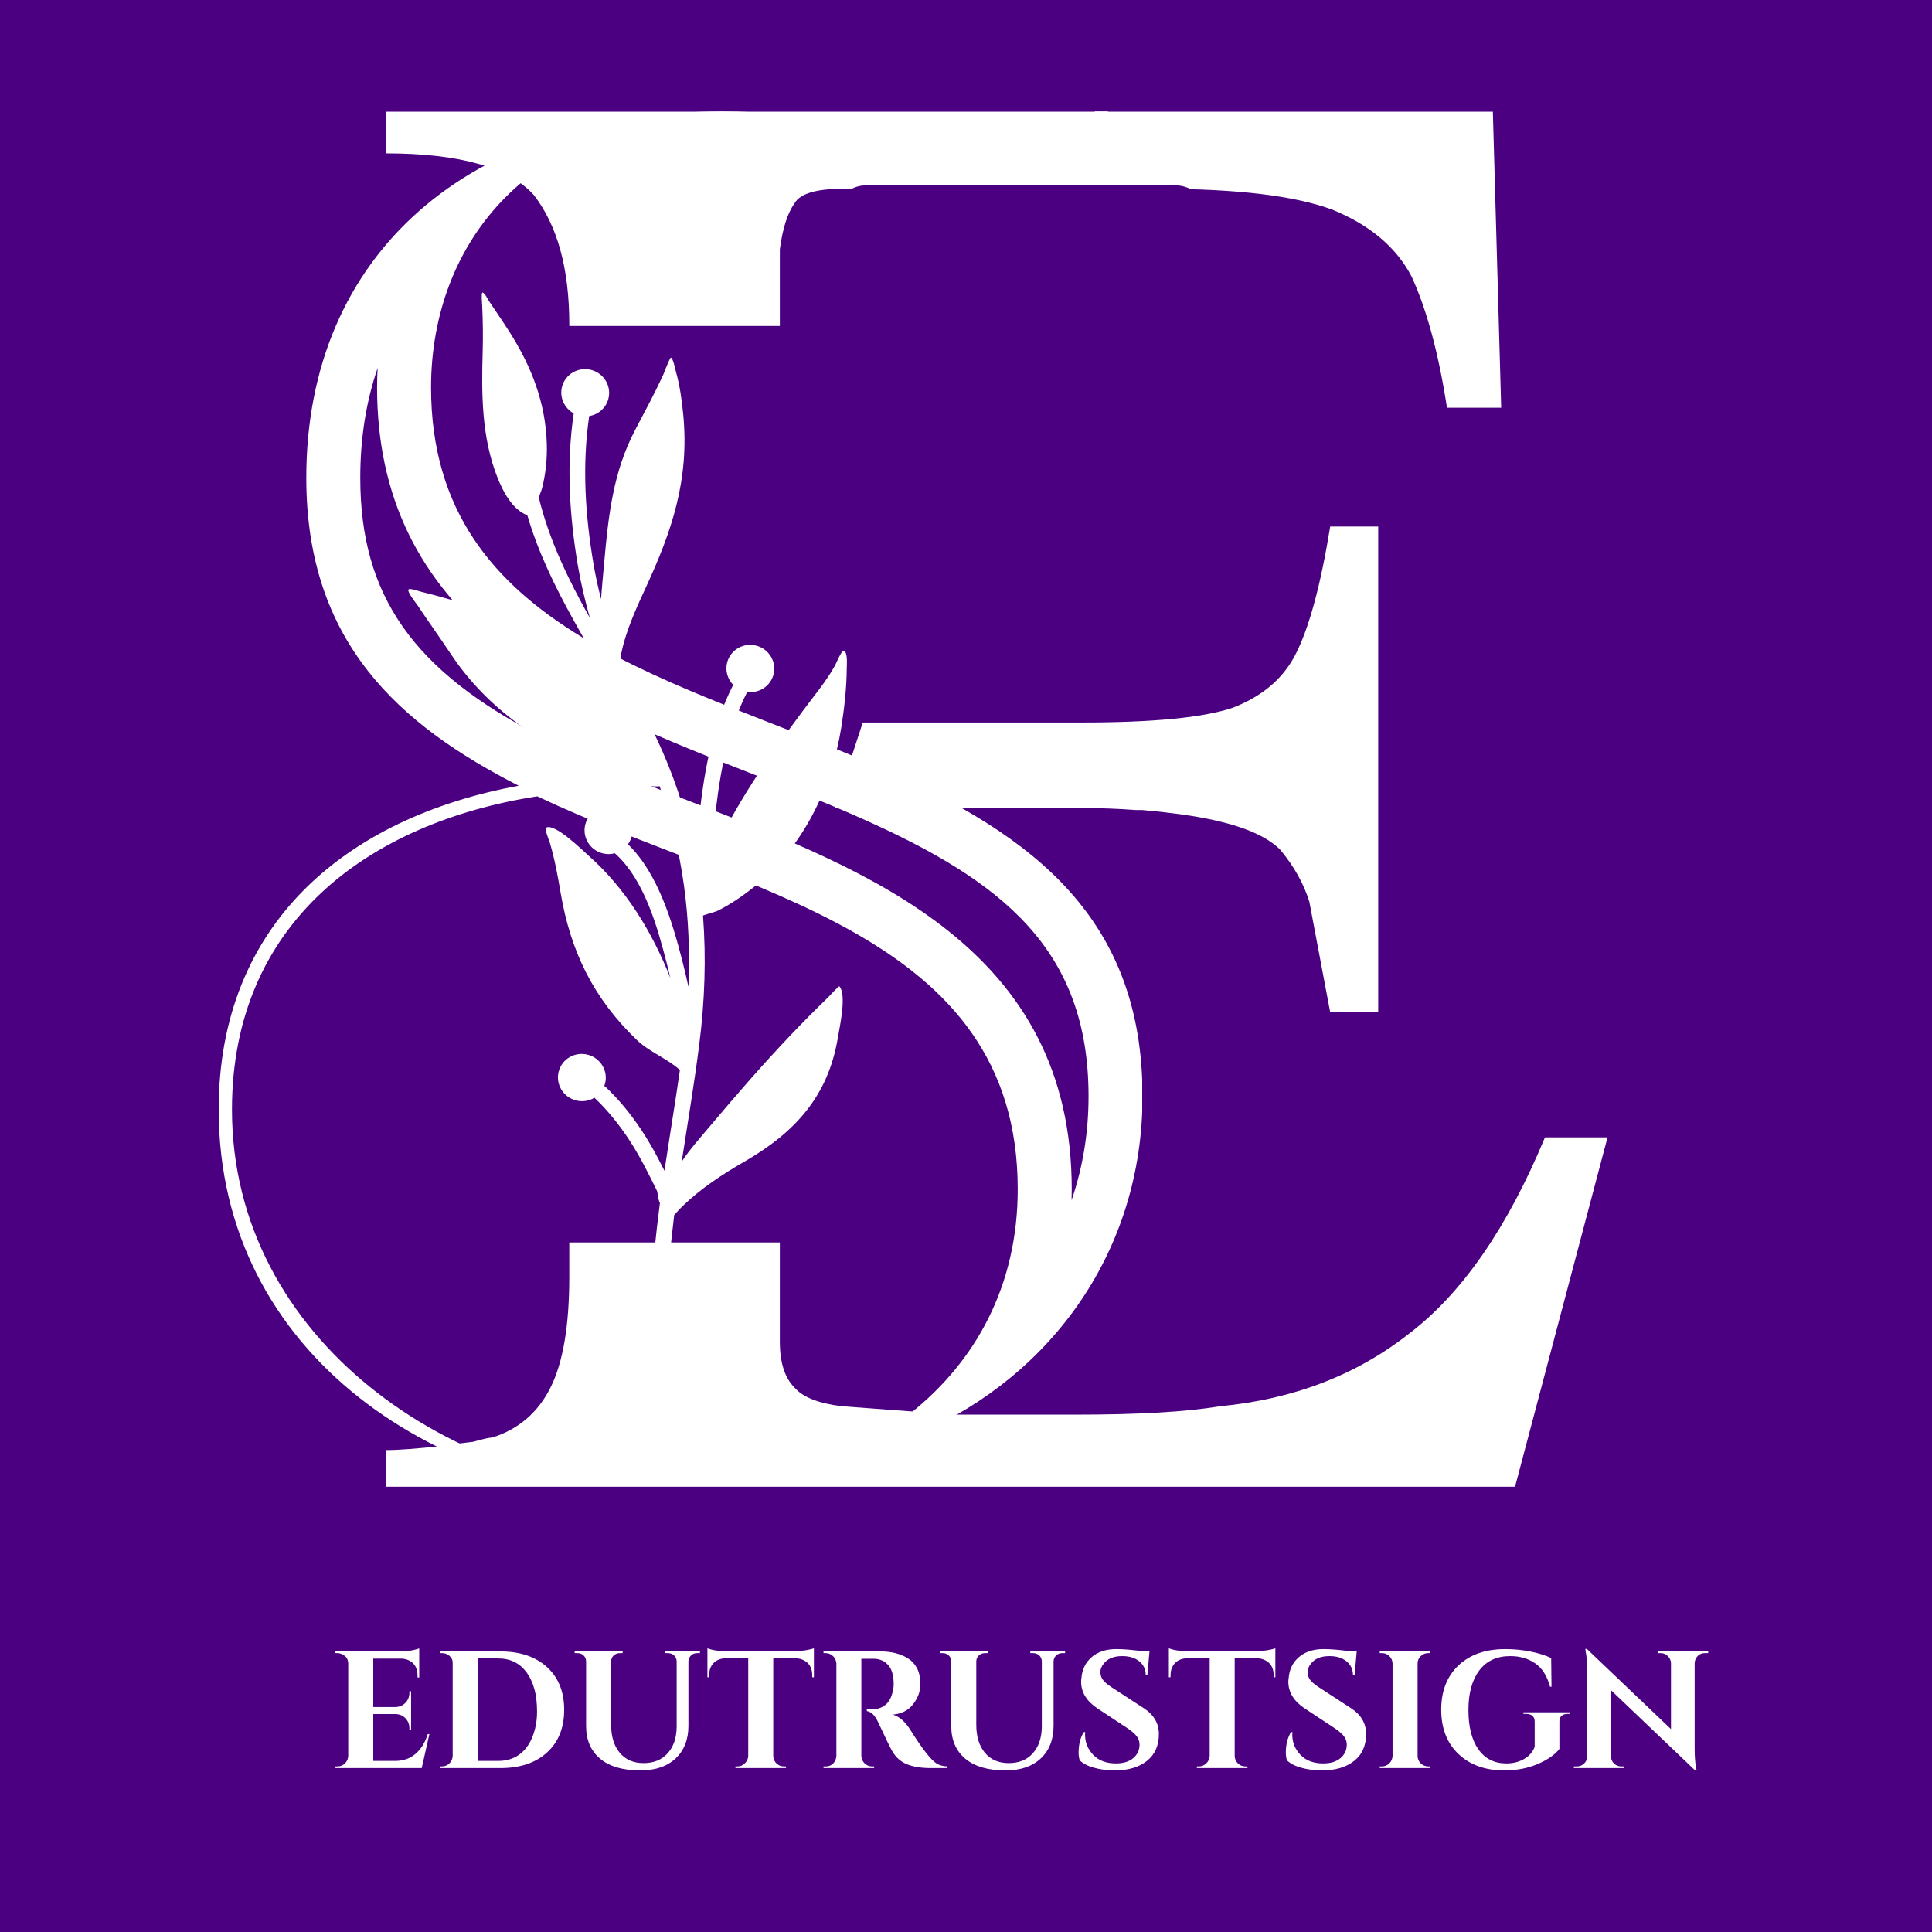<svg xmlns="http://www.w3.org/2000/svg" xmlns:xlink="http://www.w3.org/1999/xlink" width="500" zoomAndPan="magnify" viewBox="0 0 375 375" height="500" preserveAspectRatio="xMidYMid meet" version="1.0"><defs><g/><clipPath id="8a058162ea"><path d="M 42.449 21.57 L 221.699 21.57 L 221.699 291.57 L 42.449 291.57 Z M 42.449 21.57 " clip-rule="nonzero"/></clipPath><clipPath id="041c330d4e"><path d="M 74 21.57 L 312.449 21.57 L 312.449 290 L 74 290 Z M 74 21.57 " clip-rule="nonzero"/></clipPath><clipPath id="4235d35ea9"><path d="M 162.07 35.98 L 234.266 35.98 L 234.266 99.934 L 162.07 99.934 Z M 162.07 35.98 " clip-rule="nonzero"/></clipPath><clipPath id="12a51870f4"><path d="M 168.07 35.98 L 228.207 35.98 C 229.797 35.98 231.324 36.609 232.449 37.734 C 233.574 38.863 234.207 40.387 234.207 41.98 L 234.207 93.934 C 234.207 95.523 233.574 97.051 232.449 98.176 C 231.324 99.301 229.797 99.934 228.207 99.934 L 168.07 99.934 C 166.477 99.934 164.949 99.301 163.824 98.176 C 162.699 97.051 162.07 95.523 162.07 93.934 L 162.07 41.98 C 162.07 40.387 162.699 38.863 163.824 37.734 C 164.949 36.609 166.477 35.98 168.07 35.98 Z M 168.07 35.98 " clip-rule="nonzero"/></clipPath></defs><rect x="-37.5" width="450" fill="#ffffff" y="-37.5" height="450" fill-opacity="1"/><rect x="-37.5" width="450" fill="#4b0082" y="-37.5" height="450" fill-opacity="1"/><g clip-path="url(#8a058162ea)"><path fill="#ffffff" d="M 171.781 149.414 C 132.617 131.895 83.668 123.137 83.668 75.219 C 83.668 46.875 103.246 22.66 140.344 22.66 C 179.508 22.66 199.082 46.363 209.391 81.398 C 210.934 86.039 212.488 92.219 212.488 95.828 L 212.488 98.402 L 215.062 98.402 L 215.062 21.629 L 212.488 21.629 L 212.488 24.723 C 212.488 27.82 209.391 31.938 206.305 34 C 204.762 34.512 203.211 35.031 201.156 35.031 C 183.121 35.023 171.781 21.629 140.352 21.629 C 90.883 21.629 59.453 49.449 59.453 92.738 C 59.453 124.688 77.484 140.66 100.668 152.512 C 67.188 158.691 42.449 179.301 42.449 215.367 C 42.449 263.289 85.73 291.109 130.043 291.109 C 140.863 291.109 151.684 289.047 160.961 285.441 C 163.535 284.93 165.598 283.895 167.664 282.863 C 171.781 281.32 175.906 279.77 178.484 278.227 C 204.25 266.895 221.762 242.672 221.762 212.785 C 221.762 178.27 200.633 162.301 171.781 149.414 Z M 130.043 289.566 C 88.305 289.566 45.027 260.191 45.027 215.367 C 45.027 179.301 71.305 159.715 104.277 154.566 C 144.469 173.633 197.539 180.844 197.539 230.828 C 197.547 268.438 164.566 289.566 130.043 289.566 Z M 134.48 155.75 C 127.316 152.984 119.949 150.137 113.035 147.059 L 105.445 143.18 C 80.223 130.285 69.93 115.668 69.93 92.73 C 69.93 85 71.082 77.871 73.297 71.434 C 73.23 72.691 73.191 73.945 73.191 75.219 C 73.191 96.332 81.285 112.957 97.941 126.039 C 111.633 136.789 129.363 143.715 146.512 150.406 C 153.523 153.141 160.777 155.973 167.512 158.988 C 194.531 171.055 211.285 184.258 211.285 212.801 C 211.285 219.895 210.152 226.668 207.992 232.961 C 208.016 232.258 208.023 231.547 208.023 230.836 C 208.023 184.164 168.949 169.066 134.48 155.75 Z M 134.48 155.75 " fill-opacity="1" fill-rule="nonzero"/></g><path fill="#ffffff" d="M 104.574 96.555 C 104.828 95.824 105.137 95.062 105.184 94.883 C 105.914 92.062 106.219 89.102 106.133 86.191 C 105.906 78.223 103.191 71.203 98.93 64.488 C 97.648 62.461 96.281 60.488 94.949 58.492 C 94.793 58.254 94.023 56.75 93.648 56.789 C 93.371 56.82 93.586 59.164 93.594 59.352 C 93.727 62.309 93.773 65.285 93.688 68.238 C 93.445 76.461 93.465 84.918 96.566 92.719 C 97.621 95.367 99.398 98.875 102.355 100.016 C 106.562 114.391 115.371 126.559 122.281 139.766 C 121.426 138.645 120.543 137.547 119.625 136.48 C 111.523 127.031 101.359 120.602 89.453 116.984 C 86.879 116.199 84.293 115.484 81.68 114.84 C 81.379 114.766 79.488 114.086 79.285 114.418 C 78.988 114.902 80.801 117.113 81.055 117.496 C 83.227 120.762 85.512 123.949 87.691 127.207 C 94.691 137.664 105.223 144.738 116.793 149.418 C 119.691 150.594 124.535 152.957 128.027 152.613 C 132.586 165.195 134.191 178.277 133.625 191.531 C 133.25 189.781 132.832 188.039 132.387 186.309 C 130.508 179.016 127.707 169.488 121.891 163.875 C 122.207 163.441 122.445 162.945 122.594 162.398 C 123.246 159.953 121.766 157.434 119.289 156.77 C 116.812 156.105 114.27 157.551 113.613 159.992 C 112.961 162.434 114.438 164.957 116.918 165.621 C 117.742 165.84 118.574 165.828 119.344 165.621 C 125.094 170.758 127.633 180.043 129.43 187.031 C 129.672 187.969 129.906 188.91 130.129 189.855 C 126.629 180.977 121.465 172.465 114.242 166.086 C 113.254 165.219 107.781 159.789 106.051 160.625 C 105.602 160.84 106.613 163.207 106.715 163.547 C 107.66 166.73 108.266 170.027 108.816 173.293 C 110.727 184.586 115.125 193.723 123.609 201.859 C 126.059 204.207 129.527 205.461 131.973 207.688 C 131.035 214.219 129.941 220.723 128.973 227.242 C 128.543 226.395 128.105 225.547 127.66 224.703 C 125.004 219.645 121.762 215.004 117.613 211.027 C 117.512 210.934 117.406 210.852 117.289 210.789 C 117.34 210.648 117.387 210.504 117.43 210.352 C 118.082 207.91 116.602 205.391 114.125 204.727 C 111.648 204.062 109.102 205.504 108.449 207.945 C 107.793 210.391 109.273 212.914 111.754 213.578 C 113.035 213.922 114.34 213.699 115.387 213.066 C 115.418 213.105 115.457 213.145 115.496 213.184 C 119.406 216.93 122.453 221.309 124.957 226.078 C 125.828 227.738 126.68 229.414 127.504 231.102 C 127.625 231.355 127.637 231.773 127.699 232.145 C 127.785 232.66 127.906 233.133 128.066 233.457 L 128.09 233.5 C 127.27 239.75 126.645 246.023 126.469 252.367 C 126.359 256.34 126.516 260.324 126.672 264.297 C 126.699 265.008 126.539 266.473 126.715 267.582 C 126.844 268.383 127.145 269.047 127.566 269.477 C 128.148 270.078 129.113 270.098 129.719 269.527 C 130.305 268.973 130.34 268.059 129.812 267.457 C 129.793 267.363 129.68 266.762 129.672 266.387 C 129.656 265.551 129.738 264.691 129.719 264.203 C 129.566 260.297 129.41 256.379 129.52 252.473 C 129.672 246.875 130.18 241.332 130.867 235.812 C 131.59 235.004 132.414 234.18 132.484 234.109 C 135.969 230.727 140.23 227.922 144.434 225.504 C 154.309 219.82 160.785 212.758 162.645 201.297 C 162.93 199.551 164.406 193.047 162.914 191.445 C 162.812 191.336 160.918 193.398 160.777 193.535 C 158.312 195.934 155.887 198.359 153.516 200.855 C 148.09 206.559 142.996 212.43 137.93 218.441 C 135.895 220.855 133.914 223.043 132.316 225.484 C 133.48 217.871 134.773 210.27 135.738 202.609 C 136.793 194.254 137.086 185.926 136.449 177.711 C 137.293 177.383 138.805 177.031 139.34 176.762 C 141.891 175.465 144.258 173.859 146.465 172.062 C 155.836 164.426 161.406 153.008 163.281 141.258 C 163.891 137.43 164.328 133.535 164.355 129.652 C 164.359 129.125 164.582 126.547 163.77 126.297 C 163.367 126.172 162.211 128.938 162.055 129.219 C 160.312 132.332 158.012 135.039 155.895 137.895 C 149.23 146.863 142.523 156.316 138.055 166.664 C 138.199 164.645 138.359 162.629 138.566 160.617 C 139.504 151.461 140.82 142.648 144.996 134.375 C 145.012 134.352 145.023 134.324 145.035 134.297 C 147.316 134.613 149.527 133.207 150.129 130.957 C 150.785 128.516 149.305 125.992 146.824 125.328 C 144.348 124.664 141.805 126.109 141.148 128.551 C 140.719 130.16 141.215 131.805 142.312 132.93 C 142.297 132.957 142.281 132.988 142.266 133.016 C 137.922 141.617 136.508 150.773 135.531 160.293 C 135.312 162.414 135.148 164.543 134.996 166.672 C 133.664 159.559 131.547 152.555 128.527 145.711 C 126.168 140.352 123.32 135.246 120.398 130.188 C 120.379 129.801 120.238 128.867 120.301 128.469 C 120.496 127.164 120.77 125.859 121.133 124.59 C 122.168 120.977 123.73 117.535 125.309 114.129 C 130.469 102.977 133.82 93.039 132.617 80.473 C 132.348 77.637 131.941 74.781 131.168 72.031 C 131.074 71.699 130.66 69.535 130.215 69.418 C 130.023 69.367 128.801 72.605 128.703 72.812 C 127.035 76.43 125.125 79.945 123.273 83.473 C 119.004 91.605 118.09 100.07 117.281 109.086 C 117.055 111.633 116.816 114 116.668 116.285 C 116.09 114.027 115.582 111.75 115.195 109.453 C 113.578 99.922 112.965 90.312 114.363 80.758 C 116.105 80.48 117.598 79.227 118.078 77.434 C 118.734 74.992 117.254 72.473 114.773 71.809 C 112.297 71.141 109.754 72.586 109.098 75.027 C 108.543 77.105 109.527 79.234 111.355 80.238 C 109.902 90.125 110.516 100.066 112.188 109.93 C 112.762 113.312 113.578 116.645 114.496 119.953 C 110.348 112.539 106.621 104.949 104.574 96.555 Z M 132.418 196.609 L 132.422 196.613 C 132.441 196.602 132.469 196.586 132.492 196.574 C 132.469 196.586 132.445 196.598 132.418 196.609 Z M 132.418 196.609 " fill-opacity="1" fill-rule="evenodd"/><g clip-path="url(#041c330d4e)"><path fill="#ffffff" d="M 151.367 241.164 L 110.496 241.164 L 110.496 247.875 C 110.496 257.316 109.289 264.465 106.855 269.32 C 104.426 274.176 100.648 277.414 95.531 279.031 C 94.984 279.031 93.777 279.301 91.879 279.844 C 89.461 280.113 87.438 280.383 85.809 280.652 C 80.961 281.191 77.324 281.461 74.891 281.461 L 74.891 289.555 L 293.809 289.555 L 312.02 220.762 L 299.879 220.762 C 292.586 238.297 283.82 250.977 273.578 258.801 C 263.32 266.895 251.039 271.613 236.75 272.961 C 230.273 274.043 220.973 274.582 208.832 274.582 L 185.355 274.582 L 163.508 272.961 C 158.926 272.422 155.82 271.211 154.207 269.32 C 152.309 267.434 151.367 264.465 151.367 260.418 Z M 167.457 140.238 L 162.047 156.828 L 209.227 156.828 C 213.273 156.828 217.055 156.965 220.566 157.234 L 221.773 157.234 C 227.719 157.773 232.438 158.449 235.938 159.258 C 241.879 160.605 246.055 162.492 248.484 164.922 C 251.18 168.16 253.062 171.531 254.145 175.039 L 258.191 196.484 L 267.508 196.484 L 267.508 102.203 L 258.191 102.203 C 256.309 113.801 254.02 122.164 251.32 127.289 C 248.891 131.875 244.844 135.246 239.184 137.406 C 233.508 139.293 223.797 140.238 210.043 140.238 Z M 110.496 63.273 L 151.367 63.273 L 151.367 48.383 C 151.902 44.336 152.859 41.367 154.207 39.48 C 155.273 37.594 158.379 36.648 163.508 36.648 L 225.02 36.648 C 240.125 36.648 251.32 37.996 258.602 40.695 C 265.879 43.664 271.008 47.977 273.973 53.645 C 276.949 60.117 279.238 68.617 280.855 79.137 L 291.379 79.137 L 289.762 21.676 L 74.891 21.676 L 74.891 29.77 C 89.18 29.77 98.766 32.469 103.625 37.863 C 108.207 43.797 110.496 52.16 110.496 62.949 Z M 110.496 63.273 " fill-opacity="1" fill-rule="nonzero"/></g><path stroke-linecap="butt" transform="matrix(0.75, 0, 0, 0.75, 71.166, 288.573)" fill="none" stroke-linejoin="miter" d="M -0.002 3.502 L 310.138 3.502 " stroke="#4b0082" stroke-width="7" stroke-opacity="1" stroke-miterlimit="4"/><g clip-path="url(#4235d35ea9)"><g clip-path="url(#12a51870f4)"><path fill="#4b0082" d="M 162.07 35.98 L 234.266 35.98 L 234.266 99.934 L 162.07 99.934 Z M 162.07 35.98 " fill-opacity="1" fill-rule="nonzero"/></g></g><g fill="#ffffff" fill-opacity="1"><g transform="translate(63.747, 343.185)"><g><path d="M 1.781 -0.328 C 2.344 -0.328 2.82 -0.523 3.219 -0.922 C 3.613 -1.316 3.82 -1.797 3.844 -2.359 L 3.844 -20.375 C 3.801 -20.938 3.641 -21.348 3.359 -21.609 C 2.848 -22.078 2.32 -22.312 1.781 -22.312 L 1.359 -22.312 L 1.359 -22.641 L 13.75 -22.641 C 14.801 -22.641 15.672 -22.719 16.359 -22.875 C 17.055 -23.039 17.477 -23.156 17.625 -23.219 L 17.625 -17.562 L 17.297 -17.594 L 17.297 -17.953 C 17.297 -19.285 16.801 -20.234 15.812 -20.797 C 15.344 -21.078 14.785 -21.227 14.141 -21.25 L 8.703 -21.25 L 8.703 -11.844 L 12.969 -11.844 C 13.77 -11.863 14.426 -12.133 14.938 -12.656 C 15.457 -13.188 15.719 -13.844 15.719 -14.625 L 15.719 -14.906 L 16.047 -14.906 L 16.047 -7.438 L 15.719 -7.438 L 15.719 -7.703 C 15.719 -8.492 15.461 -9.148 14.953 -9.672 C 14.453 -10.191 13.812 -10.461 13.031 -10.484 L 8.703 -10.484 L 8.703 -1.391 L 12.938 -1.391 C 14.508 -1.391 15.828 -1.844 16.891 -2.75 C 17.961 -3.656 18.758 -4.938 19.281 -6.594 L 19.594 -6.594 L 18.109 0 L 1.359 0 L 1.359 -0.328 Z M 1.781 -0.328 "/></g></g></g><g fill="#ffffff" fill-opacity="1"><g transform="translate(84.021, 343.185)"><g><path d="M 13.094 -22.641 C 16.914 -22.641 19.938 -21.625 22.156 -19.594 C 24.375 -17.57 25.484 -14.812 25.484 -11.312 C 25.484 -7.82 24.375 -5.062 22.156 -3.031 C 19.938 -1.008 16.914 0 13.094 0 L 1.359 0 L 1.359 -0.328 L 1.781 -0.328 C 2.344 -0.328 2.82 -0.523 3.219 -0.922 C 3.613 -1.316 3.82 -1.797 3.844 -2.359 L 3.844 -20.469 C 3.844 -20.988 3.633 -21.426 3.219 -21.781 C 2.801 -22.133 2.32 -22.312 1.781 -22.312 L 1.359 -22.312 L 1.359 -22.641 Z M 12.672 -1.391 C 14.223 -1.391 15.566 -1.785 16.703 -2.578 C 17.836 -3.379 18.707 -4.531 19.312 -6.031 C 19.914 -7.531 20.219 -9.16 20.219 -10.922 C 20.219 -12.691 20.035 -14.195 19.672 -15.438 C 19.316 -16.676 18.816 -17.727 18.172 -18.594 C 16.836 -20.383 15.004 -21.281 12.672 -21.281 L 8.703 -21.281 L 8.703 -1.391 Z M 12.672 -1.391 "/></g></g></g><g fill="#ffffff" fill-opacity="1"><g transform="translate(110.308, 343.185)"><g><path d="M 25.547 -22.312 L 25 -22.312 C 24.551 -22.312 24.164 -22.164 23.844 -21.875 C 23.52 -21.582 23.344 -21.223 23.312 -20.797 L 23.312 -8.188 C 23.312 -5.531 22.484 -3.426 20.828 -1.875 C 19.172 -0.32 16.895 0.453 14 0.453 C 10.594 0.453 7.984 -0.305 6.172 -1.828 C 4.359 -3.348 3.453 -5.457 3.453 -8.156 L 3.453 -20.703 C 3.43 -21.348 3.145 -21.82 2.594 -22.125 C 2.332 -22.25 2.051 -22.312 1.75 -22.312 L 1.234 -22.312 L 1.234 -22.641 L 10.547 -22.641 L 10.547 -22.312 L 10.031 -22.312 C 9.551 -22.312 9.148 -22.164 8.828 -21.875 C 8.504 -21.582 8.332 -21.211 8.312 -20.766 L 8.312 -8.406 C 8.312 -6.125 8.867 -4.312 9.984 -2.969 C 11.109 -1.633 12.648 -0.969 14.609 -0.969 C 16.578 -0.969 18.129 -1.598 19.266 -2.859 C 20.41 -4.117 21 -5.828 21.031 -7.984 L 21.031 -20.766 C 20.977 -21.391 20.688 -21.844 20.156 -22.125 C 19.895 -22.25 19.613 -22.312 19.312 -22.312 L 18.797 -22.312 L 18.797 -22.641 L 25.547 -22.641 Z M 25.547 -22.312 "/></g></g></g><g fill="#ffffff" fill-opacity="1"><g transform="translate(136.855, 343.185)"><g><path d="M 13.234 -21.312 L 13.234 -2.328 C 13.254 -1.766 13.461 -1.289 13.859 -0.906 C 14.254 -0.52 14.734 -0.328 15.297 -0.328 L 15.688 -0.328 L 15.719 0 L 5.891 0 L 5.891 -0.328 L 6.312 -0.328 C 6.844 -0.328 7.305 -0.52 7.703 -0.906 C 8.109 -1.289 8.332 -1.754 8.375 -2.297 L 8.375 -21.312 L 4.016 -21.312 C 3.016 -21.289 2.223 -20.977 1.641 -20.375 C 1.066 -19.77 0.781 -18.984 0.781 -18.016 L 0.781 -17.625 L 0.453 -17.625 L 0.453 -23.25 C 1.336 -22.883 2.609 -22.691 4.266 -22.672 L 17.297 -22.672 C 17.973 -22.672 18.703 -22.734 19.484 -22.859 C 20.273 -22.992 20.82 -23.125 21.125 -23.25 L 21.125 -17.625 L 20.797 -17.625 L 20.797 -18.016 C 20.797 -19.348 20.289 -20.297 19.281 -20.859 C 18.801 -21.141 18.227 -21.289 17.562 -21.312 Z M 13.234 -21.312 "/></g></g></g><g fill="#ffffff" fill-opacity="1"><g transform="translate(158.39, 343.185)"><g><path d="M 10.281 -21.219 L 8.891 -21.219 C 8.848 -21.219 8.816 -21.219 8.797 -21.219 L 8.797 -2.359 C 8.816 -1.797 9.023 -1.316 9.422 -0.922 C 9.828 -0.523 10.312 -0.328 10.875 -0.328 L 11.281 -0.328 L 11.281 0 L 1.453 0 L 1.453 -0.328 L 1.875 -0.328 C 2.656 -0.328 3.25 -0.66 3.656 -1.328 C 3.82 -1.629 3.922 -1.961 3.953 -2.328 L 3.953 -20.281 C 3.922 -20.844 3.707 -21.32 3.312 -21.719 C 2.914 -22.113 2.438 -22.312 1.875 -22.312 L 1.453 -22.312 L 1.453 -22.641 L 12.547 -22.641 C 14.641 -22.641 16.41 -22.188 17.859 -21.281 C 18.586 -20.832 19.164 -20.203 19.594 -19.391 C 20.031 -18.578 20.25 -17.52 20.25 -16.219 C 20.25 -14.914 19.797 -13.66 18.891 -12.453 C 17.984 -11.242 16.664 -10.551 14.938 -10.375 C 16.188 -9.969 17.285 -9.02 18.234 -7.531 C 20.566 -3.801 22.297 -1.582 23.422 -0.875 C 23.984 -0.531 24.68 -0.348 25.516 -0.328 L 25.516 0 L 22.344 0 C 20.469 0 18.91 -0.242 17.672 -0.734 C 16.43 -1.234 15.457 -2.109 14.75 -3.359 C 14.344 -4.078 13.445 -5.922 12.062 -8.891 C 11.457 -10.211 10.723 -10.938 9.859 -11.062 L 9.859 -11.391 L 10.875 -11.391 C 11.844 -11.391 12.695 -11.676 13.438 -12.25 C 14.188 -12.832 14.688 -13.785 14.938 -15.109 C 15.031 -15.555 15.078 -15.91 15.078 -16.172 C 15.078 -17.941 14.719 -19.219 14 -20 C 13.289 -20.789 12.375 -21.195 11.25 -21.219 C 11.039 -21.219 10.719 -21.219 10.281 -21.219 Z M 10.281 -21.219 "/></g></g></g><g fill="#ffffff" fill-opacity="1"><g transform="translate(181.185, 343.185)"><g><path d="M 25.547 -22.312 L 25 -22.312 C 24.551 -22.312 24.164 -22.164 23.844 -21.875 C 23.52 -21.582 23.344 -21.223 23.312 -20.797 L 23.312 -8.188 C 23.312 -5.531 22.484 -3.426 20.828 -1.875 C 19.172 -0.32 16.895 0.453 14 0.453 C 10.594 0.453 7.984 -0.305 6.172 -1.828 C 4.359 -3.348 3.453 -5.457 3.453 -8.156 L 3.453 -20.703 C 3.43 -21.348 3.145 -21.82 2.594 -22.125 C 2.332 -22.25 2.051 -22.312 1.75 -22.312 L 1.234 -22.312 L 1.234 -22.641 L 10.547 -22.641 L 10.547 -22.312 L 10.031 -22.312 C 9.551 -22.312 9.148 -22.164 8.828 -21.875 C 8.504 -21.582 8.332 -21.211 8.312 -20.766 L 8.312 -8.406 C 8.312 -6.125 8.867 -4.312 9.984 -2.969 C 11.109 -1.633 12.648 -0.969 14.609 -0.969 C 16.578 -0.969 18.129 -1.598 19.266 -2.859 C 20.41 -4.117 21 -5.828 21.031 -7.984 L 21.031 -20.766 C 20.977 -21.391 20.688 -21.844 20.156 -22.125 C 19.895 -22.25 19.613 -22.312 19.312 -22.312 L 18.797 -22.312 L 18.797 -22.641 L 25.547 -22.641 Z M 25.547 -22.312 "/></g></g></g><g fill="#ffffff" fill-opacity="1"><g transform="translate(207.732, 343.185)"><g><path d="M 1.625 -3.016 C 1.625 -4.566 1.957 -5.891 2.625 -6.984 L 2.906 -6.984 C 2.883 -6.816 2.875 -6.645 2.875 -6.469 C 2.875 -4.977 3.406 -3.676 4.469 -2.562 C 5.539 -1.457 7.004 -0.906 8.859 -0.906 C 10.305 -0.906 11.43 -1.25 12.234 -1.938 C 13.047 -2.625 13.453 -3.5 13.453 -4.562 C 13.453 -5.188 13.254 -5.742 12.859 -6.234 C 12.461 -6.734 11.801 -7.285 10.875 -7.891 L 5.234 -11.609 C 3.148 -13.016 2.109 -14.738 2.109 -16.781 C 2.109 -17 2.129 -17.219 2.172 -17.438 C 2.297 -19.133 2.957 -20.5 4.156 -21.531 C 5.352 -22.57 6.953 -23.094 8.953 -23.094 C 10.141 -23.094 11.609 -22.984 13.359 -22.766 L 15.391 -22.766 L 14.969 -18.016 L 14.656 -18.016 C 14.656 -19.141 14.238 -20.039 13.406 -20.719 C 12.57 -21.395 11.469 -21.734 10.094 -21.734 C 8.406 -21.734 7.188 -21.219 6.438 -20.188 C 6.051 -19.688 5.859 -19.188 5.859 -18.688 C 5.859 -18.195 5.953 -17.781 6.141 -17.438 C 6.441 -16.875 7.102 -16.27 8.125 -15.625 L 14.297 -11.609 C 16.234 -10.336 17.203 -8.676 17.203 -6.625 C 17.203 -4.344 16.422 -2.594 14.859 -1.375 C 13.297 -0.156 11.223 0.453 8.641 0.453 C 7.172 0.453 5.816 0.273 4.578 -0.078 C 3.336 -0.43 2.426 -0.91 1.844 -1.516 C 1.695 -1.93 1.625 -2.43 1.625 -3.016 Z M 1.625 -3.016 "/></g></g></g><g fill="#ffffff" fill-opacity="1"><g transform="translate(226.421, 343.185)"><g><path d="M 13.234 -21.312 L 13.234 -2.328 C 13.254 -1.766 13.461 -1.289 13.859 -0.906 C 14.254 -0.52 14.734 -0.328 15.297 -0.328 L 15.688 -0.328 L 15.719 0 L 5.891 0 L 5.891 -0.328 L 6.312 -0.328 C 6.844 -0.328 7.305 -0.52 7.703 -0.906 C 8.109 -1.289 8.332 -1.754 8.375 -2.297 L 8.375 -21.312 L 4.016 -21.312 C 3.016 -21.289 2.223 -20.977 1.641 -20.375 C 1.066 -19.77 0.781 -18.984 0.781 -18.016 L 0.781 -17.625 L 0.453 -17.625 L 0.453 -23.25 C 1.336 -22.883 2.609 -22.691 4.266 -22.672 L 17.297 -22.672 C 17.973 -22.672 18.703 -22.734 19.484 -22.859 C 20.273 -22.992 20.82 -23.125 21.125 -23.25 L 21.125 -17.625 L 20.797 -17.625 L 20.797 -18.016 C 20.797 -19.348 20.289 -20.297 19.281 -20.859 C 18.801 -21.141 18.227 -21.289 17.562 -21.312 Z M 13.234 -21.312 "/></g></g></g><g fill="#ffffff" fill-opacity="1"><g transform="translate(247.956, 343.185)"><g><path d="M 1.625 -3.016 C 1.625 -4.566 1.957 -5.891 2.625 -6.984 L 2.906 -6.984 C 2.883 -6.816 2.875 -6.645 2.875 -6.469 C 2.875 -4.977 3.406 -3.676 4.469 -2.562 C 5.539 -1.457 7.004 -0.906 8.859 -0.906 C 10.305 -0.906 11.43 -1.25 12.234 -1.938 C 13.047 -2.625 13.453 -3.5 13.453 -4.562 C 13.453 -5.188 13.254 -5.742 12.859 -6.234 C 12.461 -6.734 11.801 -7.285 10.875 -7.891 L 5.234 -11.609 C 3.148 -13.016 2.109 -14.738 2.109 -16.781 C 2.109 -17 2.129 -17.219 2.172 -17.438 C 2.297 -19.133 2.957 -20.5 4.156 -21.531 C 5.352 -22.57 6.953 -23.094 8.953 -23.094 C 10.141 -23.094 11.609 -22.984 13.359 -22.766 L 15.391 -22.766 L 14.969 -18.016 L 14.656 -18.016 C 14.656 -19.141 14.238 -20.039 13.406 -20.719 C 12.57 -21.395 11.469 -21.734 10.094 -21.734 C 8.406 -21.734 7.188 -21.219 6.438 -20.188 C 6.051 -19.688 5.859 -19.188 5.859 -18.688 C 5.859 -18.195 5.953 -17.781 6.141 -17.438 C 6.441 -16.875 7.102 -16.27 8.125 -15.625 L 14.297 -11.609 C 16.234 -10.336 17.203 -8.676 17.203 -6.625 C 17.203 -4.344 16.422 -2.594 14.859 -1.375 C 13.297 -0.156 11.223 0.453 8.641 0.453 C 7.172 0.453 5.816 0.273 4.578 -0.078 C 3.336 -0.43 2.426 -0.91 1.844 -1.516 C 1.695 -1.93 1.625 -2.43 1.625 -3.016 Z M 1.625 -3.016 "/></g></g></g><g fill="#ffffff" fill-opacity="1"><g transform="translate(266.451, 343.185)"><g><path d="M 1.781 -0.328 C 2.344 -0.328 2.82 -0.523 3.219 -0.922 C 3.613 -1.316 3.82 -1.797 3.844 -2.359 L 3.844 -20.312 C 3.82 -20.875 3.613 -21.348 3.219 -21.734 C 2.82 -22.117 2.344 -22.312 1.781 -22.312 L 1.359 -22.312 L 1.359 -22.641 L 11.188 -22.641 L 11.156 -22.312 L 10.766 -22.312 C 10.203 -22.312 9.719 -22.117 9.312 -21.734 C 8.906 -21.348 8.703 -20.875 8.703 -20.312 L 8.703 -2.359 C 8.703 -1.797 8.906 -1.316 9.312 -0.922 C 9.719 -0.523 10.203 -0.328 10.766 -0.328 L 11.156 -0.328 L 11.188 0 L 1.359 0 L 1.359 -0.328 Z M 1.781 -0.328 "/></g></g></g><g fill="#ffffff" fill-opacity="1"><g transform="translate(278.286, 343.185)"><g><path d="M 13.688 0.453 C 10 0.453 7.035 -0.609 4.797 -2.734 C 2.566 -4.859 1.453 -7.723 1.453 -11.328 C 1.453 -14.941 2.566 -17.805 4.797 -19.922 C 7.035 -22.035 10.062 -23.094 13.875 -23.094 C 15.602 -23.094 17.273 -22.926 18.891 -22.594 C 20.504 -22.258 21.805 -21.844 22.797 -21.344 L 22.859 -15.781 L 22.578 -15.781 C 22.016 -17.875 21.051 -19.391 19.688 -20.328 C 18.332 -21.266 16.719 -21.734 14.844 -21.734 C 12.238 -21.734 10.234 -20.801 8.828 -18.938 C 7.43 -17.07 6.734 -14.516 6.734 -11.266 C 6.734 -8.023 7.375 -5.488 8.656 -3.656 C 9.938 -1.82 11.754 -0.906 14.109 -0.906 C 15.805 -0.906 17.227 -1.391 18.375 -2.359 C 18.938 -2.859 19.344 -3.441 19.594 -4.109 L 19.594 -9.062 C 19.594 -9.531 19.445 -9.891 19.156 -10.141 C 18.875 -10.391 18.461 -10.516 17.922 -10.516 L 17.406 -10.516 L 17.406 -10.828 L 26.484 -10.828 L 26.484 -10.516 L 26 -10.516 C 25.488 -10.516 25.094 -10.391 24.812 -10.141 C 24.531 -9.891 24.391 -9.531 24.391 -9.062 L 24.391 -3.719 C 23.547 -2.613 22.148 -1.641 20.203 -0.797 C 18.266 0.035 16.094 0.453 13.688 0.453 Z M 13.688 0.453 "/></g></g></g><g fill="#ffffff" fill-opacity="1"><g transform="translate(304.509, 343.185)"><g><path d="M 26.422 -22.312 C 25.672 -22.312 25.098 -21.988 24.703 -21.344 C 24.535 -21.062 24.441 -20.738 24.422 -20.375 L 24.422 -3.688 C 24.422 -2.238 24.516 -1.02 24.703 -0.031 L 24.812 0.453 L 24.516 0.453 L 8.188 -15.109 L 8.188 -2.266 C 8.188 -1.723 8.379 -1.266 8.766 -0.891 C 9.148 -0.516 9.613 -0.328 10.156 -0.328 L 10.766 -0.328 L 10.766 0 L 0.969 0 L 0.969 -0.328 L 1.547 -0.328 C 2.109 -0.328 2.582 -0.516 2.969 -0.891 C 3.363 -1.266 3.562 -1.734 3.562 -2.297 L 3.562 -19.078 C 3.562 -20.504 3.461 -21.691 3.266 -22.641 L 3.203 -23.125 L 3.5 -23.125 L 19.828 -7.562 L 19.828 -20.344 C 19.805 -20.906 19.598 -21.375 19.203 -21.75 C 18.816 -22.125 18.359 -22.312 17.828 -22.312 L 17.234 -22.312 L 17.234 -22.641 L 27.047 -22.641 L 27.047 -22.312 Z M 26.422 -22.312 "/></g></g></g></svg>